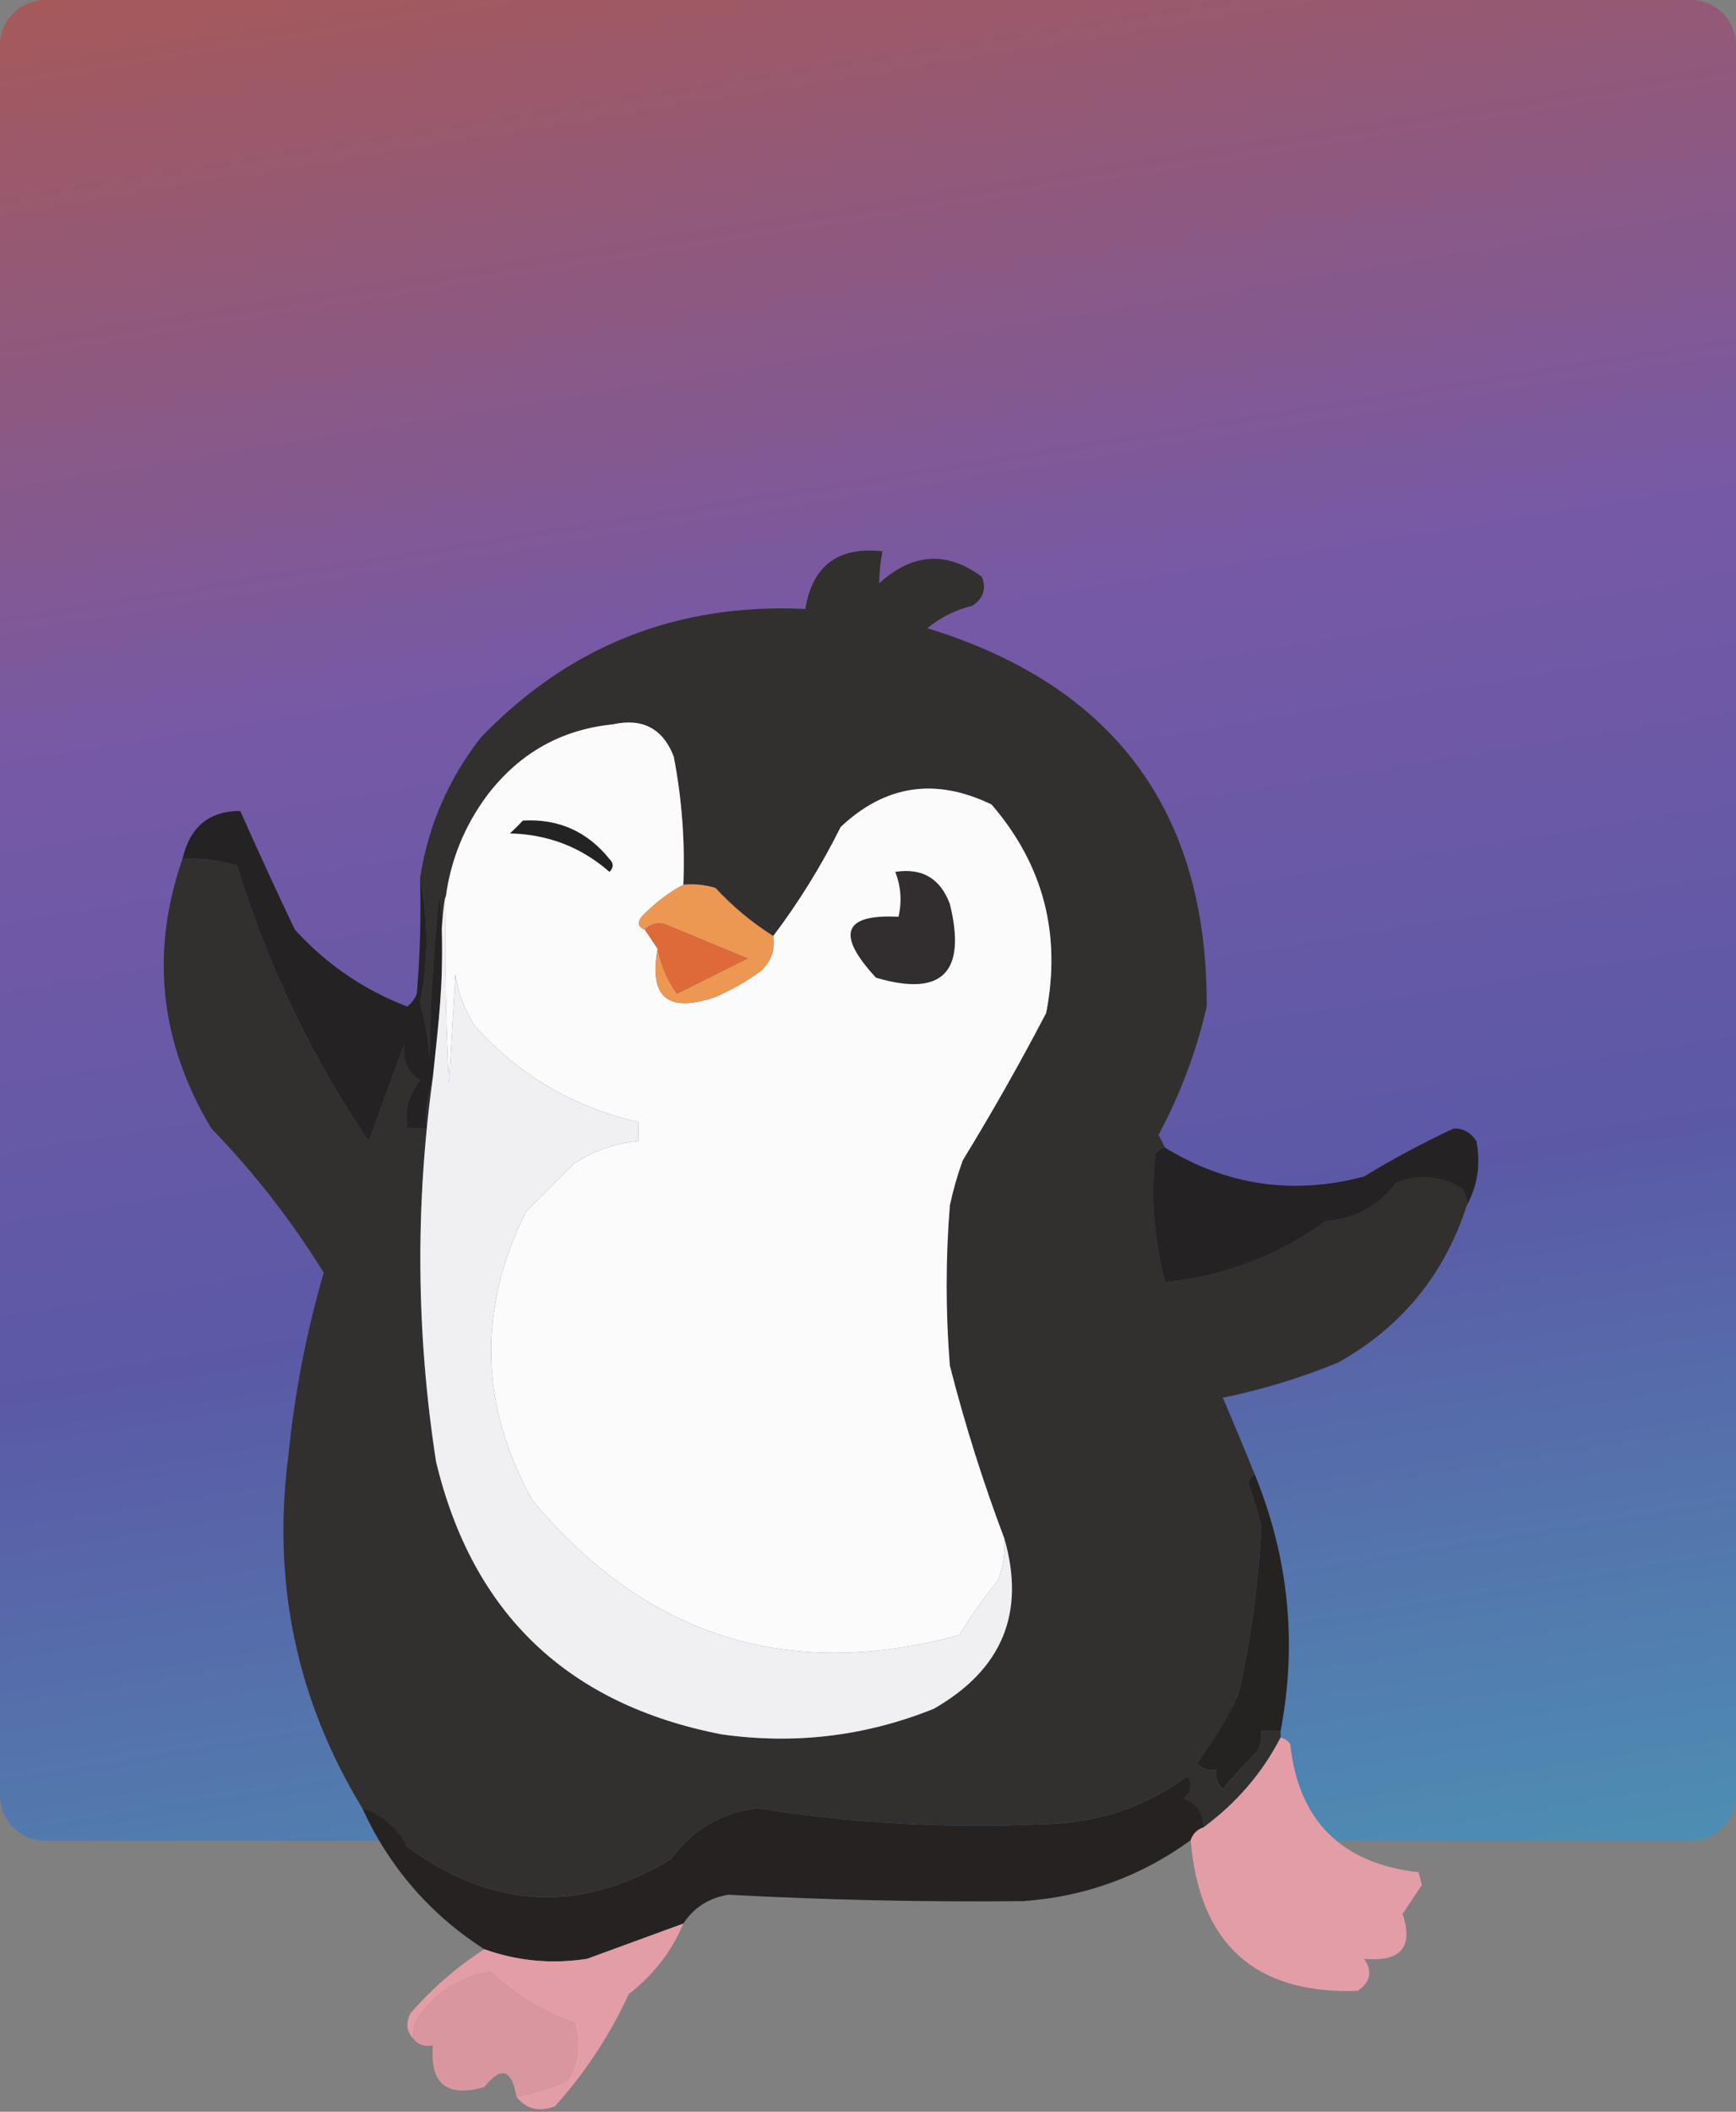 <svg width="615" height="748" viewBox="0 0 615 748" fill="none" xmlns="http://www.w3.org/2000/svg">
<rect x="0" y="0" width="615" height="748" fill="#808080" stroke="none"/>
<path d="M0 16C0 7.163 7.163 0 16 0H599C607.837 0 615 7.163 615 16V636C615 644.837 607.837 652 599 652H16C7.163 652 0 644.837 0 636V16Z" fill="url(#paint0_linear_1895_1002)" fill-opacity="0.8"/>
<path fill-rule="evenodd" clip-rule="evenodd" d="M412.707 406.501C411.304 406.753 410.166 407.51 409.295 408.773C407.671 424.134 408.808 439.278 412.707 454.201C433.678 452.052 452.636 444.859 469.583 432.622C480.113 431.737 488.456 427.194 494.608 418.994C502.745 415.285 510.328 415.664 517.358 420.13C519.5 421.5 520.131 424.275 519.633 426.944C511.738 451.414 496.571 469.962 474.133 482.594C460.872 488.043 447.222 492.206 433.182 495.086C437.118 504.247 440.908 513.333 444.557 522.343C443.199 522.877 442.442 524.013 442.283 525.75C444.03 530.602 445.545 535.524 446.832 540.515C445.87 560.444 443.215 580.13 438.87 599.571C435.087 608.648 430.159 616.977 424.082 624.557C425.959 626.569 428.234 627.326 430.907 626.828C430.409 629.497 431.167 631.769 433.182 633.643C437.225 628.895 441.395 624.352 445.695 620.014C446.794 617.861 447.171 615.589 446.832 613.2C449.107 613.2 451.383 613.2 453.658 613.2C453.658 613.956 453.658 614.715 453.658 615.471C447.176 628.023 438.076 638.624 426.357 647.271C426.219 642.519 423.944 639.112 419.532 637.05C421.846 634.667 422.226 632.016 420.67 629.1C405.591 640.164 388.529 645.842 369.482 646.135C335.551 647.723 301.803 645.831 268.245 640.457C255.491 642.099 245.254 648.155 237.532 658.628C205.575 677.853 174.483 676.341 144.257 654.085C140.301 647.855 134.991 643.312 128.332 640.457C105.043 602.147 96.32 560.505 102.17 515.529C104.351 493.569 108.521 471.991 114.682 450.794C103.38 432.472 90.11 415.437 74.87 399.687C56.572 369.166 53.159 337.366 64.632 304.287C70.613 303.856 77.058 304.613 83.969 306.559C94.669 341.546 110.214 374.104 130.607 404.23C134.766 392.893 138.936 381.536 143.12 370.159C143.395 375.217 145.29 379.38 148.807 382.651C144.762 387.501 143.245 393.179 144.257 399.687C146.532 399.687 148.807 399.687 151.082 399.687C150.386 393.134 151.144 387.076 153.357 381.516C147.076 427.012 147.456 472.44 154.495 517.8C167.435 571.603 201.18 603.78 255.732 614.336C281.699 617.977 306.724 614.949 330.807 605.25C355 591.41 363.342 571.347 355.832 545.057C348.27 525.053 341.825 504.61 336.495 483.729C334.977 464.802 334.977 445.872 336.495 426.944C337.657 421.542 339.175 416.241 341.045 411.044C351.48 393.999 361.338 376.584 370.62 358.801C376.046 330.866 369.598 306.258 351.282 284.98C331.44 275.359 313.62 278.009 297.82 292.93C290.94 306.708 282.978 319.58 273.932 331.544C266.411 326.816 259.586 321.138 253.457 314.509C249.74 313.388 245.947 313.009 242.082 313.373C242.706 298.085 241.568 282.943 238.67 267.945C234.814 258.035 227.609 254.249 217.057 256.588C198.834 258.435 184.047 266.763 172.695 281.573C164.571 292.481 159.643 304.595 157.907 317.916C157.15 317.916 158.544 318.147 157.787 318.147C155.901 336.674 152.609 355.372 152.22 374.701C151.724 368.055 150.586 361.618 148.807 355.394C151.824 340.405 151.824 325.642 148.807 311.102C151.621 292.606 158.824 275.949 170.42 261.131C201.694 228.684 239.992 213.541 285.307 215.702C287.808 200.355 296.908 193.541 312.607 195.26C311.891 199.18 311.513 202.965 311.47 206.617C323.307 195.848 335.439 195.091 347.87 204.345C349.487 208.586 348.35 211.993 344.457 214.567C338.515 216.019 333.205 218.669 328.532 222.517C394.828 242.9 427.816 287.571 427.495 356.53C423.828 372.439 418.14 387.583 410.432 401.958C411.258 403.51 412.016 405.025 412.707 406.501Z" fill="#322F2F"/>
<path fill-rule="evenodd" clip-rule="evenodd" d="M242.083 313.373C236.607 316.313 231.677 320.099 227.296 324.73C225.721 326.858 226.101 328.372 228.433 329.273C229.951 331.544 231.466 333.816 232.983 336.087C229.775 353.268 236.601 358.947 253.458 353.123C259.137 350.67 264.447 347.64 269.383 344.037C273.148 340.757 274.666 336.592 273.933 331.544C282.979 319.579 290.941 306.708 297.821 292.93C313.621 278.009 331.441 275.359 351.283 284.98C369.599 306.258 376.047 330.865 370.621 358.801C361.339 376.584 351.481 393.999 341.046 411.044C339.176 416.241 337.658 421.542 336.496 426.944C334.978 445.871 334.978 464.801 336.496 483.729C341.826 504.61 348.271 525.053 355.833 545.057C356.106 550.132 355.349 555.054 353.558 559.821C348.321 566.118 343.771 572.555 339.908 579.128C279.295 595.633 228.866 579.733 188.621 531.429C169.925 497.746 169.167 463.675 186.346 429.215C192.033 423.537 197.721 417.858 203.408 412.18C210.372 407.557 217.957 404.909 226.158 404.23C226.158 401.958 226.158 399.687 226.158 397.415C203.188 392.196 183.85 380.839 168.146 363.344C164.592 357.763 162.317 351.705 161.321 345.173C160.563 358.045 159.803 370.915 159.046 383.787C157.908 361.843 157.53 339.885 157.908 317.916C159.644 304.595 164.572 292.481 172.696 281.573C184.048 266.763 198.835 258.435 217.058 256.588C227.61 254.249 234.815 258.035 238.671 267.945C241.569 282.942 242.707 298.085 242.083 313.373Z" fill="#FCFBFB"/>
<path fill-rule="evenodd" clip-rule="evenodd" d="M185.208 290.659C197.773 289.926 208.011 294.469 215.921 304.287C217.438 305.801 217.438 307.316 215.921 308.83C205.936 300.075 194.181 295.532 180.658 295.201C182.349 293.653 183.864 292.138 185.208 290.659Z" fill="#232323"/>
<path fill-rule="evenodd" clip-rule="evenodd" d="M148.807 311.102C151.824 325.642 151.824 340.405 148.807 355.394C150.586 361.618 151.723 368.055 152.219 374.701C152.608 355.372 153.746 336.443 155.632 317.916C158.215 337.817 155.618 360.728 153.357 381.516C151.5 387.5 150.386 393.134 151.082 399.687C148.807 399.687 146.532 399.687 144.257 399.687C143.245 393.179 144.762 387.501 148.807 382.651C143.226 378.438 143.395 375.217 143.119 370.158C138.936 381.536 134.766 392.893 130.607 404.23C110.214 374.104 94.669 341.545 83.969 306.559C77.058 304.613 70.613 303.856 64.632 304.287C67.262 292.911 74.087 287.232 85.107 287.252C91.384 301.364 97.831 315.371 104.444 329.273C115.576 341.532 128.848 350.618 144.257 356.53C145.831 355.338 146.969 353.822 147.669 351.987C148.805 338.379 149.185 324.751 148.807 311.102Z" fill="#242223"/>
<path fill-rule="evenodd" clip-rule="evenodd" d="M317.157 308.83C326.673 307.344 333.118 311.129 336.494 320.187C342.475 344.505 333.753 353.214 310.332 346.308C296.095 330.912 298.75 323.719 318.294 324.73C319.559 319.313 319.181 314.013 317.157 308.83Z" fill="#322E2F"/>
<path fill-rule="evenodd" clip-rule="evenodd" d="M242.083 313.373C245.948 313.009 249.74 313.388 253.458 314.509C259.586 321.138 266.411 326.817 273.933 331.545C274.665 336.592 273.148 340.757 269.383 344.037C264.446 347.64 259.136 350.67 253.458 353.123C236.6 358.947 229.775 353.268 232.983 336.087C234.079 341.87 236.354 347.17 239.808 351.987C248.221 347.787 256.561 343.624 264.833 339.494C255.733 335.709 246.633 331.923 237.533 328.137C233.97 326.4 230.937 326.778 228.433 329.273C226.101 328.372 225.721 326.858 227.295 324.73C231.677 320.099 236.607 316.314 242.083 313.373Z" fill="#EC9853"/>
<path fill-rule="evenodd" clip-rule="evenodd" d="M232.982 336.087C231.464 333.816 229.949 331.544 228.432 329.273C230.936 326.778 233.969 326.399 237.532 328.137C246.632 331.923 255.732 335.708 264.832 339.494C256.56 343.624 248.22 347.787 239.807 351.987C236.353 347.169 234.078 341.87 232.982 336.087Z" fill="#DF6A39"/>
<path fill-rule="evenodd" clip-rule="evenodd" d="M156.5 329C156.5 329 157.242 317.5 158 317.5C157.622 339.469 157.908 361.843 159.045 383.787C159.803 370.915 160.562 358.045 161.32 345.173C162.317 351.705 164.592 357.763 168.145 363.344C183.849 380.839 203.187 392.196 226.158 397.415C226.158 399.687 226.158 401.958 226.158 404.23C217.956 404.909 210.371 407.557 203.408 412.18C197.72 417.858 192.033 423.537 186.345 429.215C169.167 463.675 169.924 497.746 188.62 531.429C228.865 579.733 279.295 595.633 339.908 579.129C343.771 572.555 348.321 566.118 353.558 559.822C355.348 555.054 356.106 550.132 355.833 545.057C363.343 571.347 355 591.41 330.808 605.25C306.725 614.949 281.7 617.977 255.733 614.336C201.18 603.78 167.435 571.603 154.495 517.8C147.456 472.44 147.076 427.012 153.358 381.516C155.5 360.5 157 350.5 156.5 329Z" fill="#F0EFF1"/>
<path fill-rule="evenodd" clip-rule="evenodd" d="M519.632 426.944C520 424.5 519.5 423.5 518.357 421.13C511.328 416.664 502.745 415.285 494.607 418.994C488.456 427.194 480.113 431.736 469.582 432.622C452.636 444.858 433.678 452.052 412.707 454.201C408.808 439.278 407.67 424.134 409.295 408.772C410.166 407.51 411.303 406.753 412.707 406.501C434.718 419.971 458.225 423.378 483.232 416.722C493.572 410.426 504.187 404.748 515.082 399.687C518.561 399.753 521.216 401.268 523.045 404.23C524.578 412.434 523.441 420.007 519.632 426.944Z" fill="#252223"/>
<path fill-rule="evenodd" clip-rule="evenodd" d="M444.557 522.343C456.567 551.849 459.602 582.134 453.657 613.2C451.382 613.2 449.107 613.2 446.832 613.2C447.171 615.589 446.793 617.861 445.695 620.014C441.395 624.352 437.225 628.895 433.182 633.643C431.166 631.769 430.409 629.497 430.907 626.828C428.234 627.326 425.959 626.569 424.082 624.557C430 616.5 435.086 608.648 438.87 599.571C443.215 580.13 445.87 560.444 446.832 540.515C445.544 535.524 444.029 530.602 442.282 525.75C442.441 524.013 443.199 522.877 444.557 522.343Z" fill="#252222"/>
<path fill-rule="evenodd" clip-rule="evenodd" d="M426.358 647.271C424.083 648.027 422.566 649.542 421.808 651.814C404.25 664.602 384.532 671.793 362.658 673.392C327.721 673.76 292.838 673.004 258.008 671.121C251.076 672.293 245.769 675.7 242.083 681.342C230.781 685.46 219.406 689.624 207.958 693.835C195.455 695.763 183.322 694.628 171.558 690.428C152.261 677.976 137.854 661.32 128.333 640.457C135.5 643 140.5 647.5 144.258 654.085C174.484 676.341 205.576 677.853 237.533 658.628C245.255 648.155 255.492 642.099 268.246 640.457C301.804 645.831 335.552 647.723 369.483 646.135C388.53 645.842 405.592 640.164 420.671 629.1C422.5 632 421.847 634.667 419.533 637.05C424 639 426.358 642.5 426.358 647.271Z" fill="#262222"/>
<path fill-rule="evenodd" clip-rule="evenodd" d="M453.658 615.471C455.061 615.723 456.199 616.48 457.07 617.743C460.005 644.902 475.172 660.043 502.57 663.171C502.95 664.686 503.328 666.199 503.708 667.714C501.38 671.128 499.105 674.535 496.883 677.935C500.803 689.726 496.253 695.025 483.233 693.835C486.327 698.237 485.569 702.021 480.958 705.192C444.603 706.396 424.888 688.602 421.808 651.814C422.565 649.542 424.083 648.027 426.358 647.271C438.076 638.624 447.176 628.023 453.658 615.471Z" fill="#E39DA7"/>
<path fill-rule="evenodd" clip-rule="evenodd" d="M242.082 681.342C238.012 691.137 231.565 699.466 222.745 706.328C216.004 720.94 207.282 734.189 196.582 746.078C190.92 748.215 186.37 747.079 182.932 742.67C189.145 741.473 195.213 739.581 201.132 736.992C204.907 730.337 205.664 723.522 203.407 716.549C192.212 712.581 182.354 706.523 173.832 698.378C162.985 700.006 154.263 705.685 147.67 715.413C146.571 717.567 146.193 719.838 146.532 722.228C144.034 719.727 143.654 716.699 145.395 713.142C153.216 704.19 161.936 696.617 171.557 690.428C183.321 694.628 195.454 695.763 207.957 693.835C219.405 689.624 230.78 685.46 242.082 681.342Z" fill="#E39DA7"/>
<path fill-rule="evenodd" clip-rule="evenodd" d="M182.931 742.67C181.339 732.874 177.546 731.738 171.556 739.263C158.291 743.047 152.223 738.125 153.356 724.499C150.419 725.037 148.144 724.281 146.531 722.228C146.192 719.838 146.57 717.567 147.669 715.413C154.262 705.685 162.984 700.006 173.831 698.378C182.354 706.523 192.211 712.581 203.406 716.549C205.663 723.522 204.906 730.337 201.131 736.992C195.212 739.581 189.144 741.473 182.931 742.67Z" fill="#DA969F"/>
<defs>
<linearGradient id="paint0_linear_1895_1002" x1="0" y1="0" x2="118.392" y2="732.288" gradientUnits="userSpaceOnUse">
<stop stop-color="#DE1F1F" stop-opacity="0.5"/>
<stop offset="0.362" stop-color="#671FDE" stop-opacity="0.5"/>
<stop offset="0.663" stop-color="#221FDE" stop-opacity="0.5"/>
<stop offset="1" stop-color="#00A3FF" stop-opacity="0.5"/>
</linearGradient>
</defs>
</svg>
